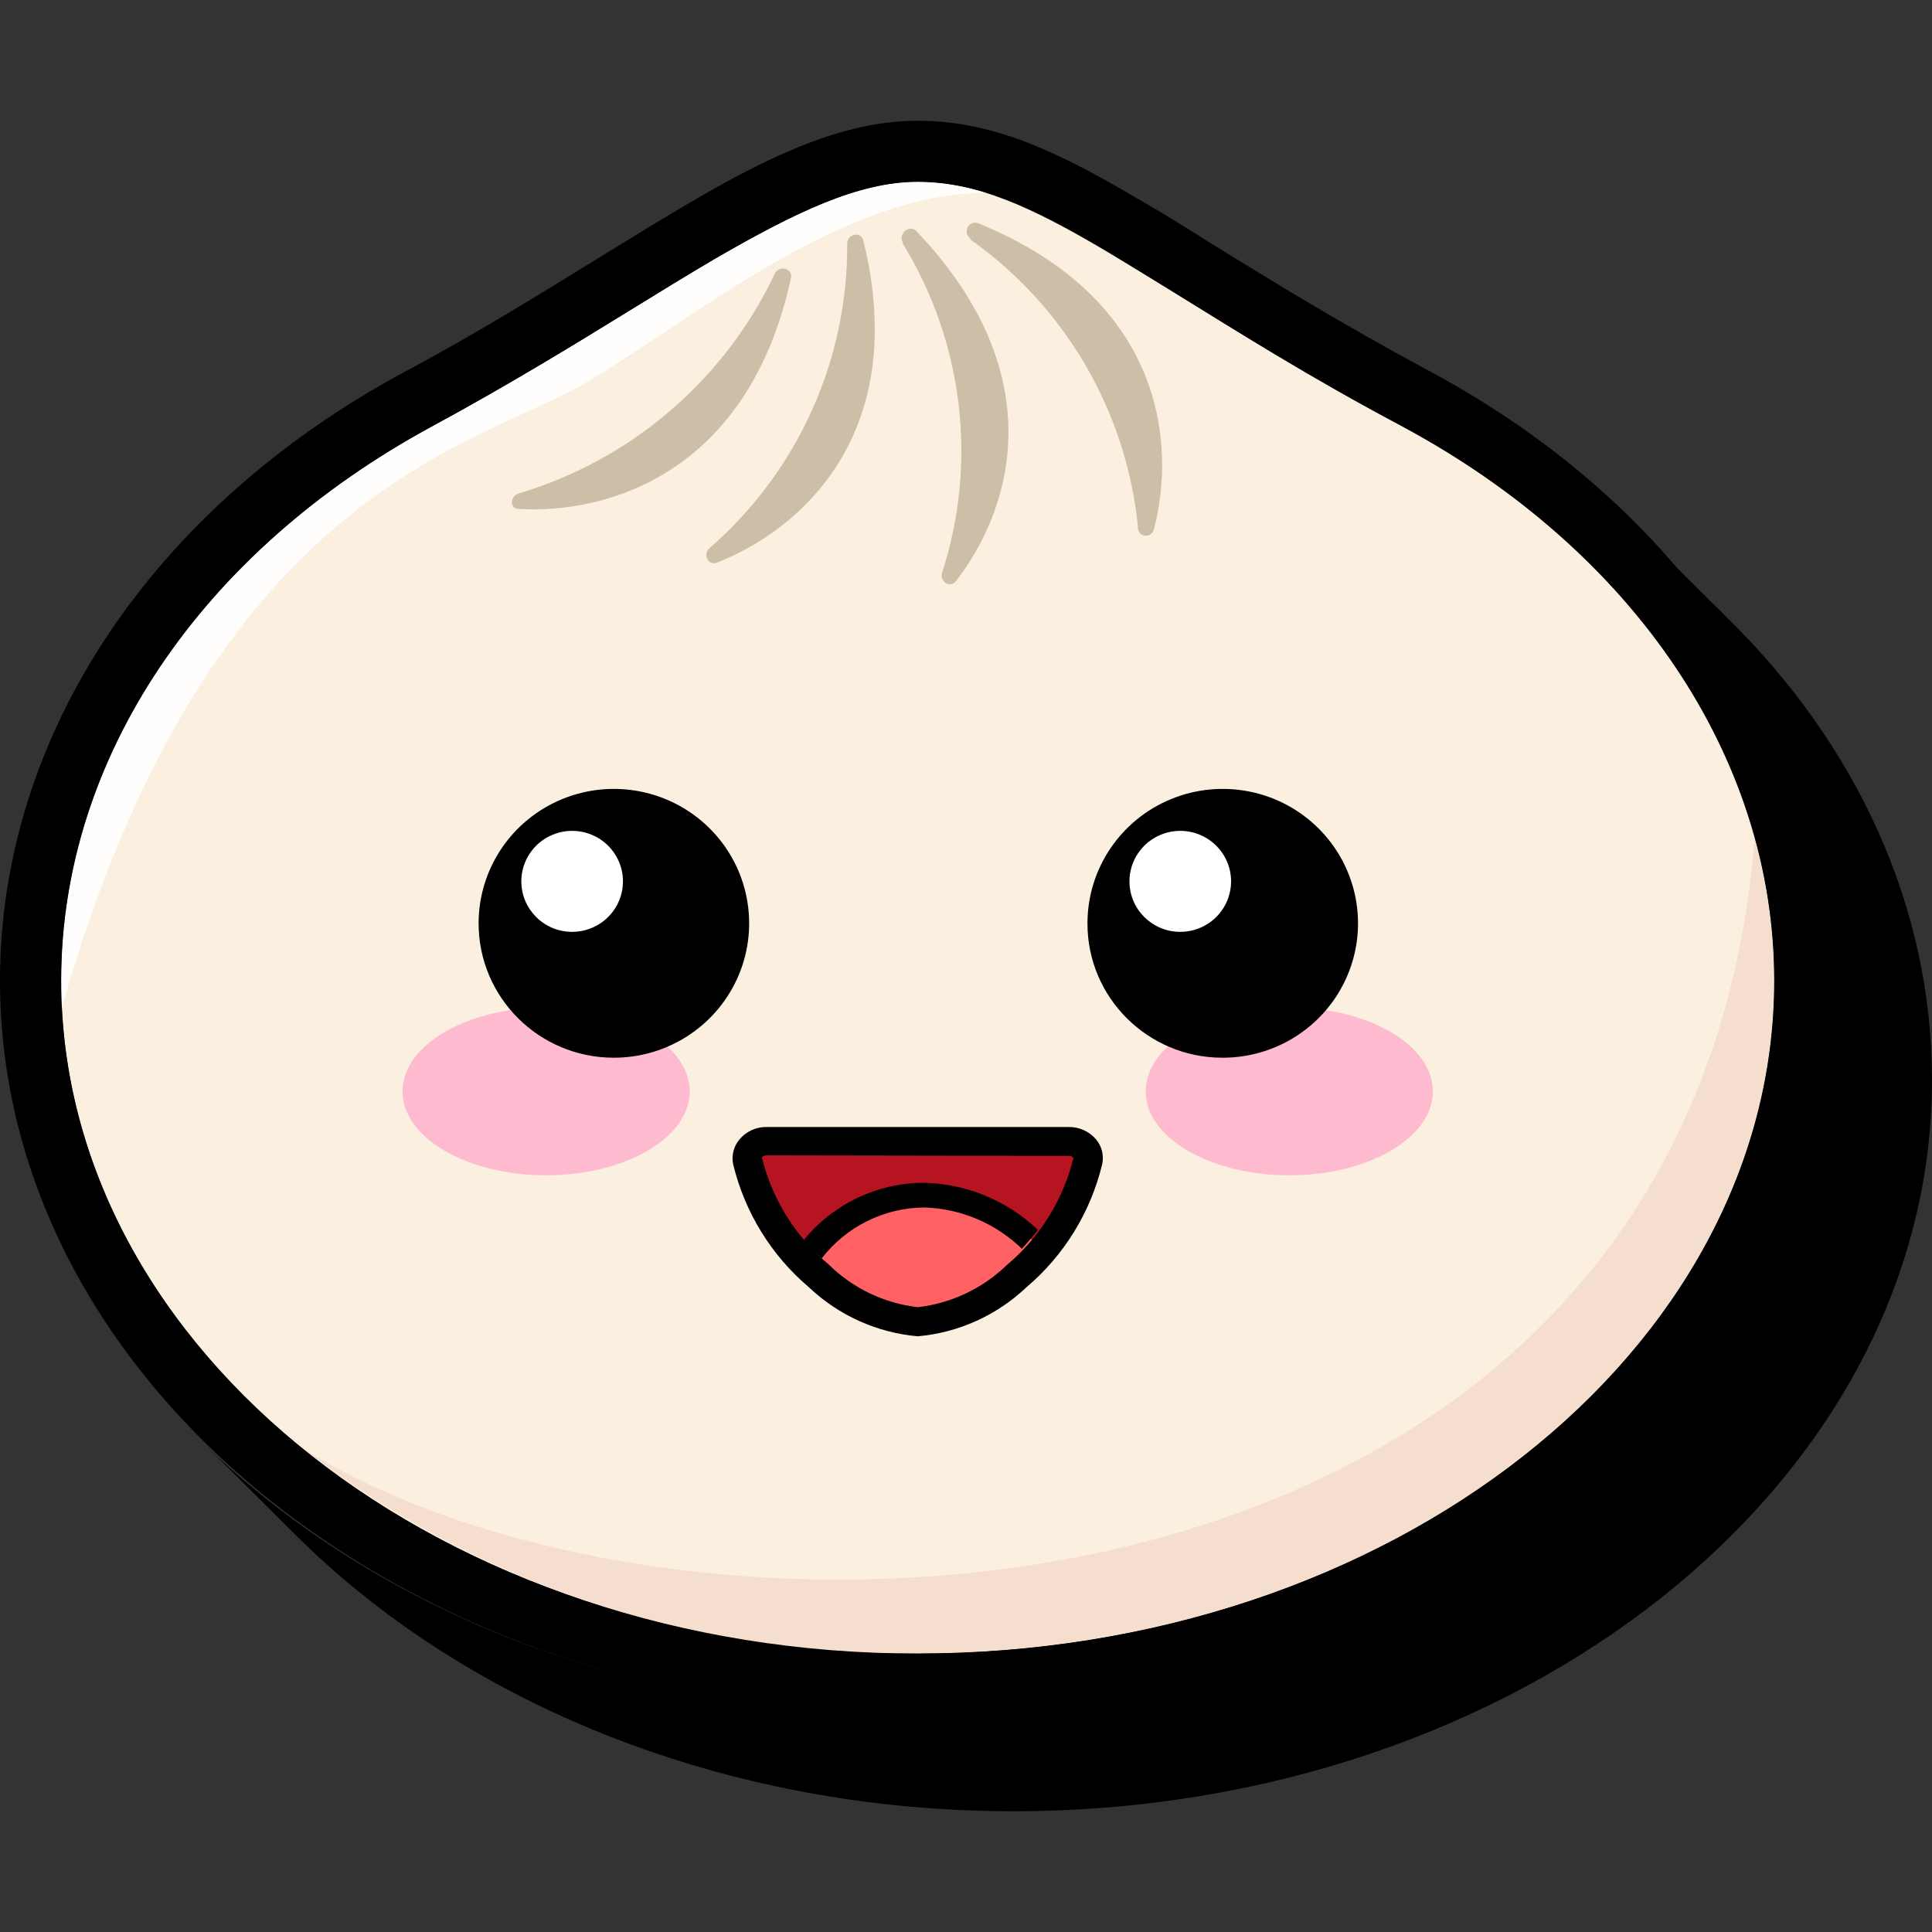 <?xml version="1.0" encoding="UTF-8"?>
<svg width="240px" height="240px" viewBox="0 0 240 240" version="1.1" xmlns="http://www.w3.org/2000/svg" xmlns:xlink="http://www.w3.org/1999/xlink">
    <rect x="0" y="0" width="240" height="240" fill="#333333" stroke="none"/>
    <title>bun</title>
    <g id="Page-1" stroke="none" stroke-width="1" fill="none" fill-rule="evenodd">
        <g id="bun" transform="translate(-7, 22)">
            <rect id="box" x="7" y="-22" width="240" height="240"></rect>
            <g id="shape" transform="translate(7, -6.875)">
                <path d="M214.41,61.473 C213.923,60.958 213.406,60.443 212.889,59.959 C212.371,59.475 211.885,58.929 211.367,58.445 C210.85,57.961 210.363,57.415 209.846,56.931 C209.329,56.447 208.842,55.901 208.324,55.417 C207.807,54.933 207.32,54.387 206.803,53.903 C206.286,53.419 205.799,52.873 205.282,52.389 C204.764,51.905 204.278,51.359 203.76,50.875 C218.853,65.636 227.499,85.716 227.829,106.772 C227.829,156.946 176.649,197.763 113.724,197.763 C78.488,197.763 46.965,184.955 26,164.879 L27.521,166.393 L29.043,167.907 L30.564,169.421 L32.086,170.935 L33.607,172.449 L35.128,173.963 L36.65,175.477 C57.584,196.4 89.807,209.875 125.895,209.875 C188.82,209.875 240,169.058 240,119.035 C240,97.658 230.75,77.4 214.41,61.473 Z" id="Shadow" fill="#000000" fill-rule="nonzero"></path>
                <g id="Body" transform="translate(0, -0.125)">
                    <path d="M220.4,106.814 C220.4,152.968 172.763,190.383 114,190.383 C55.237,190.383 7.6,152.968 7.6,106.814 C7.6,78.199 25.84,52.921 53.869,37.931 C81.898,22.941 99.347,7.586 114,7.586 C128.653,7.586 141.178,20.119 174.131,37.931 C202.16,52.921 220.4,78.199 220.4,106.814 Z" id="Background" fill="#FBF0DF" fill-rule="nonzero"></path>
                    <path d="M220.4,106.814 C220.385,100.885 219.567,94.985 217.968,89.274 C209.669,190.323 86.184,195.178 37.635,164.954 C59.459,181.839 86.391,190.807 114,190.383 C172.672,190.383 220.4,152.908 220.4,106.814 Z" id="Bottom_Shadow" fill="#F6DECE" fill-rule="nonzero"></path>
                    <path d="M73.051,32.378 C86.64,24.246 104.698,8.982 122.451,8.952 C119.72,8.071 116.87,7.61 114,7.586 C106.643,7.586 98.8,11.379 88.92,17.084 C85.485,19.087 81.928,21.302 78.158,23.608 C71.075,27.978 62.958,32.924 53.838,37.87 C24.898,53.498 7.6,79.261 7.6,106.814 C7.6,108.028 7.6,109.241 7.6,110.425 C26.022,45.457 59.493,40.51 73.051,32.378 Z" id="Light_Shine" fill="#FFFEFC" fill-rule="nonzero"></path>
                    <path d="M105.245,15.263 C105.331,29.762 99.082,43.579 88.13,53.103 C87.278,53.862 87.947,55.319 89.042,54.894 C99.286,50.919 113.118,39.023 107.282,15.021 C107.038,13.655 105.245,14.019 105.245,15.263 Z M112.146,15.263 C119.673,27.523 121.461,42.453 117.04,56.138 C116.675,57.2 117.982,58.11 118.712,57.23 C125.37,48.734 131.176,31.862 113.787,13.655 C112.906,12.866 111.538,14.08 112.146,15.142 L112.146,15.263 Z M120.536,14.748 C132.322,23.076 139.916,36.091 141.36,50.433 C141.296,50.964 141.661,51.451 142.189,51.54 C142.716,51.629 143.221,51.289 143.336,50.767 C146.133,40.177 144.552,22.121 121.539,12.745 C120.323,12.259 119.533,13.898 120.536,14.626 L120.536,14.748 Z M64.418,46.306 C78.431,42.127 90.003,32.198 96.246,18.996 C96.794,17.903 98.526,18.328 98.253,19.542 C92.994,43.818 75.392,48.886 64.448,48.218 C63.293,48.248 63.323,46.64 64.418,46.306 Z" id="Top" fill="#CCBEA7"></path>
                    <path d="M114,198 C51.133,198 0,157.095 0,106.814 C0,76.469 18.787,48.157 50.251,31.194 C59.371,26.339 67.184,21.454 74.146,17.175 C77.976,14.808 81.594,12.593 85.09,10.53 C95.76,4.218 104.88,0 114,0 C123.12,0 131.085,3.641 141.056,9.528 C144.096,11.258 147.136,13.139 150.389,15.203 C157.958,19.876 166.501,25.156 177.749,31.194 C209.213,48.157 228,76.439 228,106.814 C228,157.095 176.867,198 114,198 Z M114,7.586 C106.643,7.586 98.8,11.379 88.92,17.084 C85.485,19.087 81.928,21.302 78.158,23.608 C71.075,27.978 62.958,32.924 53.838,37.87 C24.898,53.498 7.6,79.261 7.6,106.814 C7.6,152.908 55.328,190.414 114,190.414 C172.672,190.414 220.4,152.908 220.4,106.814 C220.4,79.261 203.102,53.498 174.131,37.931 C162.64,31.862 153.672,26.157 146.406,21.666 C143.093,19.633 140.053,17.752 137.286,16.083 C128.075,10.621 121.357,7.586 114,7.586 Z" id="Outline" fill="#000000" fill-rule="nonzero"></path>
                </g>
                <g id="Mouth" transform="translate(91, 124.875)" fill-rule="nonzero">
                    <g id="Background-2" transform="translate(1.837, 1.687)" fill="#B71422">
                        <path d="M42.298,2.476 C40.934,8.064 37.831,13.074 33.435,16.781 C30.135,19.982 25.864,21.991 21.295,22.491 C16.589,22.07 12.167,20.056 8.76,16.781 C4.41,13.056 1.35,8.048 0.019,2.476 C-0.07,1.805 0.156,1.131 0.63,0.65 C1.105,0.169 1.776,-0.065 2.447,0.016 L39.9,0.016 C40.566,-0.055 41.228,0.184 41.695,0.663 C42.163,1.143 42.385,1.811 42.298,2.476 L42.298,2.476 Z" id="Path"></path>
                    </g>
                    <g id="Tongue" transform="translate(8.564, 6.927)">
                        <path d="M2.033,11.784 C5.434,15.061 9.84,17.094 14.538,17.555 C19.226,17.088 23.62,15.055 27.012,11.784 C28.097,10.772 29.111,9.686 30.047,8.534 C26.268,4.244 20.887,1.706 15.175,1.519 C9.037,1.664 3.363,4.821 0,9.962 C0.698,10.6 1.305,11.207 2.033,11.784 Z" id="Background-3" fill="#FF6164"></path>
                        <path d="M2.519,9.385 C5.568,5.441 10.254,3.113 15.236,3.068 C19.781,3.202 24.112,5.033 27.376,8.2 C28.074,7.441 28.742,6.651 29.379,5.862 C25.518,2.182 20.416,0.09 15.084,0 C9.315,0.05 3.871,2.679 0.243,7.168 C0.96,7.948 1.72,8.688 2.519,9.385 L2.519,9.385 Z" id="Outline-2" fill="#000000"></path>
                    </g>
                    <path d="M23.011,26 C17.954,25.557 13.194,23.416 9.505,19.926 C4.807,15.949 1.5,10.576 0.066,4.588 C-0.142,3.509 0.148,2.392 0.855,1.551 C1.698,0.533 2.964,-0.039 4.285,0.002 L41.737,0.002 C43.056,-0.026 44.316,0.543 45.167,1.551 C45.868,2.396 46.147,3.513 45.926,4.588 L45.926,4.588 C44.492,10.576 41.185,15.949 36.487,19.926 C32.806,23.41 28.058,25.55 23.011,26 L23.011,26 Z M4.285,3.525 C3.799,3.525 3.678,3.738 3.647,3.799 C4.93,8.991 7.833,13.64 11.933,17.071 C14.932,20.027 18.83,21.897 23.011,22.386 C27.181,21.903 31.075,20.056 34.089,17.132 C38.177,13.695 41.068,9.047 42.344,3.859 C42.21,3.661 41.975,3.556 41.737,3.586 L4.285,3.525 Z" id="Outline-3" fill="#000000"></path>
                </g>
                <g id="Face" transform="translate(50, 82.875)">
                    <ellipse id="Right_Blush" fill="#FEBBD0" fill-rule="nonzero" cx="110.159" cy="37.576" rx="17.841" ry="10.424"></ellipse>
                    <ellipse id="Left_Bluch" fill="#FEBBD0" fill-rule="nonzero" cx="17.841" cy="37.576" rx="17.841" ry="10.424"></ellipse>
                    <path d="M26.228,33.394 C33.028,33.406 39.165,29.346 41.775,23.108 C44.386,16.87 42.956,9.683 38.152,4.902 C33.348,0.12 26.118,-1.314 19.835,1.269 C13.552,3.851 9.454,9.941 9.454,16.697 C9.454,25.907 16.959,33.377 26.228,33.394 L26.228,33.394 Z M101.772,33.394 C108.579,33.443 114.744,29.406 117.384,23.171 C120.023,16.936 118.616,9.735 113.819,4.934 C109.023,0.134 101.786,-1.317 95.491,1.26 C89.197,3.837 85.089,9.933 85.089,16.697 C85.072,25.878 92.532,33.344 101.772,33.394 L101.772,33.394 Z" id="Eyes" fill="#000000" fill-rule="nonzero"></path>
                    <path d="M21.044,17.758 C23.6,17.77 25.911,16.25 26.898,13.907 C27.885,11.564 27.352,8.861 25.549,7.061 C23.746,5.26 21.028,4.718 18.665,5.687 C16.303,6.656 14.761,8.945 14.761,11.485 C14.761,14.938 17.569,17.741 21.044,17.758 Z M96.587,17.758 C99.143,17.77 101.455,16.25 102.441,13.907 C103.428,11.564 102.896,8.861 101.092,7.061 C99.289,5.26 96.572,4.718 94.209,5.687 C91.846,6.656 90.305,8.945 90.305,11.485 C90.304,14.914 93.075,17.708 96.526,17.758 L96.587,17.758 Z" id="Iris" fill="#FFFFFF"></path>
                </g>
            </g>
        </g>
    </g>
</svg>